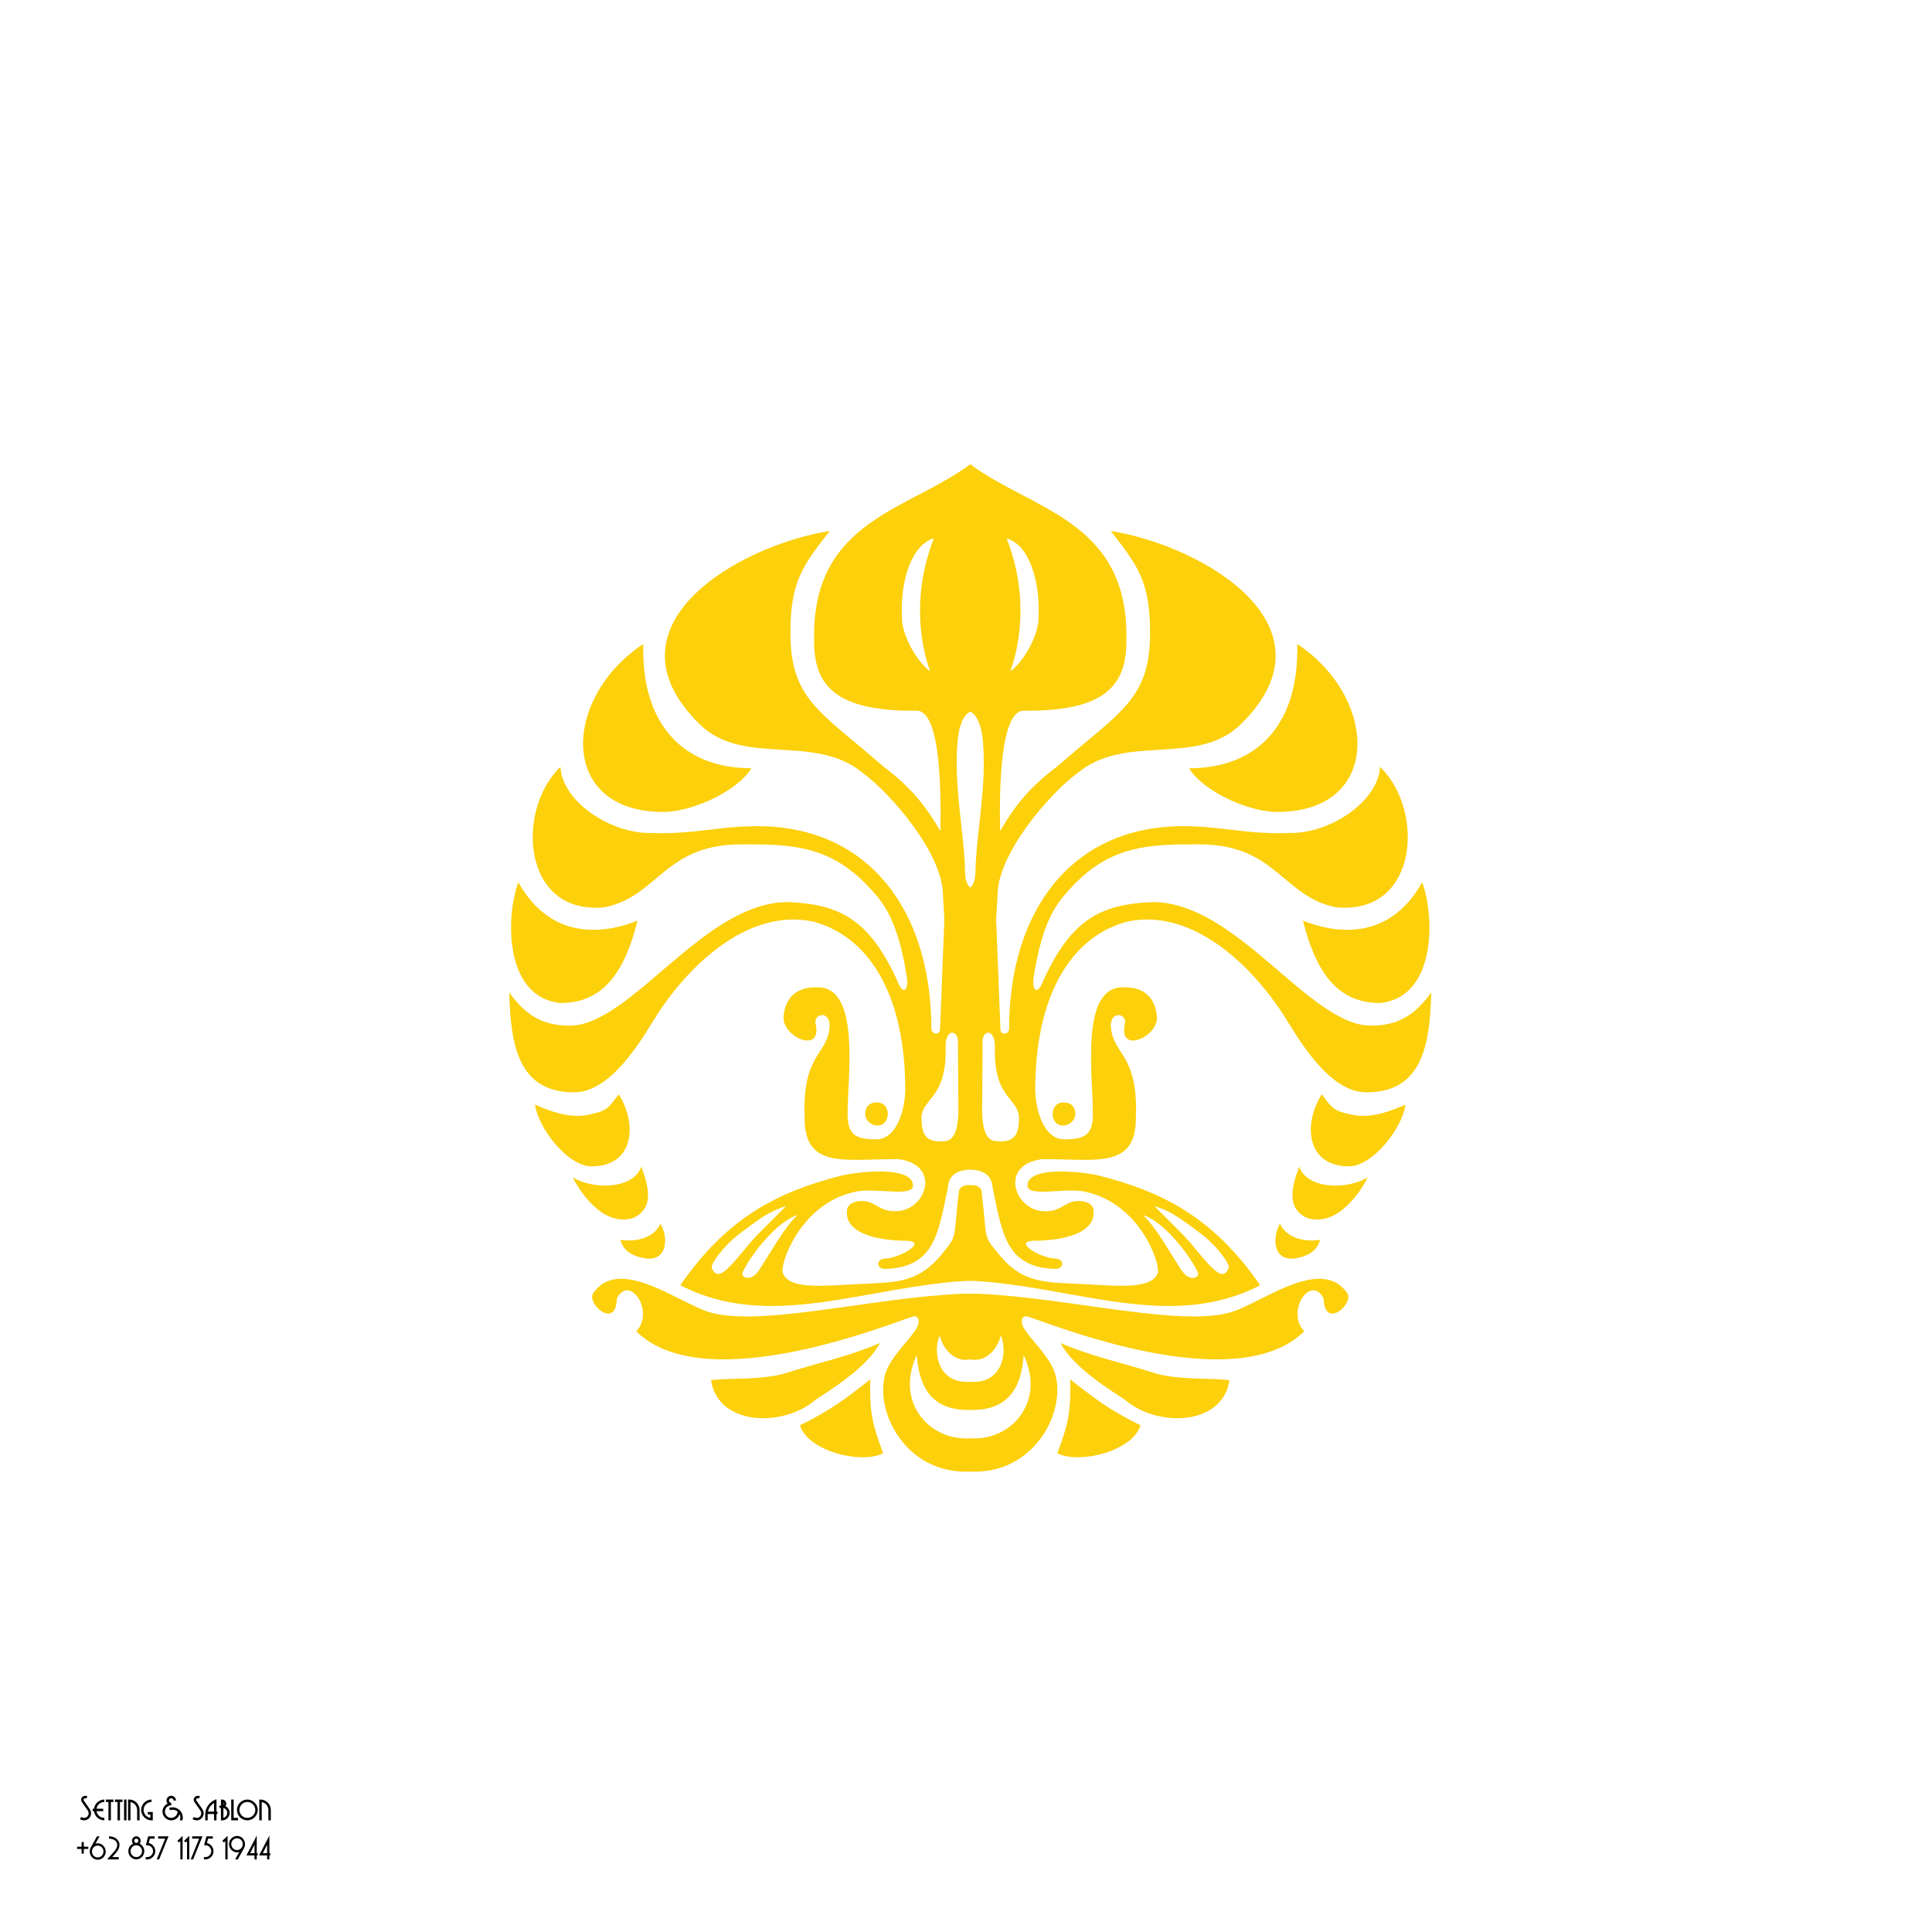 <?xml version="1.0" encoding="UTF-8"?>
<svg xmlns="http://www.w3.org/2000/svg" xmlns:xlink="http://www.w3.org/1999/xlink" width="1200pt" height="1200pt" viewBox="0 0 1200 1200" version="1.1">
<g id="surface1">
<rect x="0" y="0" width="1200" height="1200" style="fill:rgb(100%,100%,100%);fill-opacity:1;stroke:none;"/>
<path style=" stroke:none;fill-rule:nonzero;fill:rgb(0.8%,0.8%,0.8%);fill-opacity:1;" d="M 55.188 1122.852 C 55.336 1123.07 55.492 1123.301 55.664 1123.551 C 55.832 1123.801 55.984 1124.059 56.117 1124.352 C 56.25 1124.629 56.363 1124.93 56.449 1125.25 C 56.539 1125.559 56.582 1125.898 56.582 1126.27 C 56.582 1126.82 56.477 1127.352 56.27 1127.871 C 56.059 1128.391 55.766 1128.859 55.391 1129.27 C 55.016 1129.691 54.559 1130.02 54.027 1130.27 C 53.496 1130.52 52.906 1130.648 52.262 1130.648 C 51.805 1130.648 51.352 1130.582 50.91 1130.441 C 50.465 1130.309 50.039 1130.121 49.637 1129.879 L 50.426 1128.57 C 51.016 1128.941 51.641 1129.129 52.301 1129.129 C 52.73 1129.129 53.121 1129.039 53.461 1128.871 C 53.805 1128.691 54.094 1128.469 54.332 1128.18 C 54.566 1127.898 54.746 1127.59 54.875 1127.238 C 55.004 1126.898 55.066 1126.559 55.066 1126.219 C 55.066 1125.621 54.887 1125.051 54.523 1124.531 L 50.891 1119.359 C 50.539 1118.859 50.363 1118.352 50.363 1117.809 C 50.363 1117.512 50.43 1117.219 50.566 1116.93 C 50.699 1116.641 50.887 1116.379 51.121 1116.148 C 51.355 1115.918 51.625 1115.738 51.93 1115.609 C 52.23 1115.469 52.543 1115.398 52.867 1115.398 C 53.406 1115.398 53.898 1115.539 54.34 1115.809 L 53.555 1117.102 C 53.461 1117.031 53.355 1116.988 53.238 1116.961 C 53.125 1116.93 53.016 1116.918 52.906 1116.918 C 52.68 1116.918 52.453 1117.012 52.23 1117.199 C 52.008 1117.391 51.898 1117.621 51.898 1117.891 C 51.898 1117.98 51.918 1118.082 51.961 1118.18 C 52 1118.281 52.055 1118.379 52.121 1118.469 L 55.188 1122.852 "/>
<path style=" stroke:none;fill-rule:nonzero;fill:rgb(0.8%,0.8%,0.8%);fill-opacity:1;" d="M 62.484 1130.211 C 61.754 1129.918 61.102 1129.52 60.527 1129.012 C 59.957 1128.5 59.48 1127.898 59.105 1127.199 C 58.727 1126.512 58.492 1125.762 58.398 1124.949 L 57.551 1124.949 L 57.551 1123.418 L 58.398 1123.418 C 58.492 1122.621 58.727 1121.879 59.105 1121.191 C 59.48 1120.5 59.961 1119.891 60.539 1119.379 C 61.117 1118.871 61.773 1118.469 62.508 1118.168 C 63.238 1117.871 64.012 1117.73 64.82 1117.73 L 64.82 1119.238 C 64.215 1119.238 63.633 1119.352 63.082 1119.559 C 62.531 1119.781 62.039 1120.07 61.609 1120.441 C 61.176 1120.809 60.816 1121.25 60.527 1121.762 C 60.238 1122.27 60.047 1122.832 59.953 1123.418 L 64.113 1123.418 L 64.113 1124.949 L 59.953 1124.949 C 60.047 1125.551 60.234 1126.09 60.52 1126.602 C 60.801 1127.102 61.16 1127.539 61.598 1127.91 C 62.035 1128.281 62.527 1128.57 63.074 1128.789 C 63.617 1129 64.199 1129.109 64.82 1129.109 L 64.82 1130.648 C 63.996 1130.648 63.219 1130.5 62.484 1130.211 "/>
<path style=" stroke:none;fill-rule:nonzero;fill:rgb(0.8%,0.8%,0.8%);fill-opacity:1;" d="M 68.875 1119.262 L 68.875 1130.648 L 67.363 1130.648 L 67.363 1119.262 L 65.789 1119.262 L 65.789 1117.73 L 70.449 1117.73 L 70.449 1119.262 L 68.875 1119.262 "/>
<path style=" stroke:none;fill-rule:nonzero;fill:rgb(0.8%,0.8%,0.8%);fill-opacity:1;" d="M 74.508 1119.262 L 74.508 1130.648 L 72.996 1130.648 L 72.996 1119.262 L 71.418 1119.262 L 71.418 1117.73 L 76.082 1117.73 L 76.082 1119.262 L 74.508 1119.262 "/>
<path style=" stroke:none;fill-rule:nonzero;fill:rgb(0.8%,0.8%,0.8%);fill-opacity:1;" d="M 77.051 1130.648 L 77.051 1117.73 L 78.566 1117.73 L 78.566 1130.648 L 77.051 1130.648 "/>
<path style=" stroke:none;fill-rule:nonzero;fill:rgb(0.8%,0.8%,0.8%);fill-opacity:1;" d="M 85.168 1130.648 L 85.168 1124.191 C 85.168 1123.59 85.062 1123.031 84.855 1122.48 C 84.645 1121.93 84.359 1121.441 83.996 1121.012 C 83.633 1120.57 83.199 1120.199 82.695 1119.91 C 82.191 1119.609 81.641 1119.418 81.051 1119.32 L 81.051 1130.648 L 79.535 1130.648 L 79.535 1117.73 L 80.301 1117.73 C 81.176 1117.73 82 1117.898 82.773 1118.238 C 83.547 1118.582 84.23 1119.051 84.812 1119.629 C 85.398 1120.219 85.859 1120.898 86.195 1121.691 C 86.531 1122.48 86.699 1123.309 86.699 1124.191 L 86.699 1130.648 L 85.168 1130.648 "/>
<path style=" stroke:none;fill-rule:nonzero;fill:rgb(0.8%,0.8%,0.8%);fill-opacity:1;" d="M 94.129 1130.648 C 93.242 1130.648 92.406 1130.469 91.629 1130.129 C 90.848 1129.789 90.164 1129.32 89.578 1128.738 C 88.992 1128.148 88.527 1127.469 88.184 1126.691 C 87.844 1125.91 87.668 1125.07 87.668 1124.191 C 87.668 1123.309 87.844 1122.48 88.184 1121.691 C 88.527 1120.898 88.992 1120.219 89.578 1119.629 C 90.164 1119.051 90.848 1118.582 91.629 1118.238 C 92.406 1117.898 93.242 1117.73 94.129 1117.73 L 94.129 1119.238 C 93.457 1119.238 92.82 1119.371 92.223 1119.629 C 91.625 1119.898 91.098 1120.25 90.648 1120.699 C 90.195 1121.148 89.84 1121.68 89.578 1122.281 C 89.316 1122.879 89.184 1123.512 89.184 1124.191 C 89.184 1124.801 89.289 1125.391 89.496 1125.93 C 89.707 1126.48 90 1126.961 90.375 1127.398 C 90.754 1127.832 91.195 1128.191 91.707 1128.488 C 92.219 1128.781 92.77 1128.98 93.363 1129.07 L 93.363 1127.012 L 91.789 1127.012 L 91.789 1125.48 L 94.898 1125.48 L 94.898 1130.648 L 94.129 1130.648 "/>
<path style=" stroke:none;fill-rule:nonzero;fill:rgb(0.8%,0.8%,0.8%);fill-opacity:1;" d="M 110.281 1125.18 C 109.836 1124.801 109.359 1124.52 108.848 1124.352 C 108.336 1124.168 107.797 1124.082 107.234 1124.082 C 106.949 1124.082 106.672 1124.109 106.395 1124.16 C 106.117 1124.199 105.848 1124.281 105.578 1124.391 L 105.031 1122.969 C 105.395 1122.84 105.762 1122.738 106.133 1122.66 C 106.504 1122.59 106.883 1122.551 107.273 1122.551 C 108.121 1122.551 108.926 1122.719 109.684 1123.051 C 110.445 1123.391 111.113 1123.852 111.684 1124.43 C 112.258 1125.012 112.711 1125.68 113.047 1126.441 C 113.383 1127.199 113.551 1128 113.551 1128.852 C 113.551 1129.148 113.531 1129.441 113.492 1129.75 C 113.449 1130.051 113.383 1130.352 113.289 1130.648 L 111.676 1130.648 C 111.797 1130.34 111.883 1130.039 111.938 1129.75 C 111.988 1129.461 112.016 1129.148 112.016 1128.832 C 112.016 1128.102 111.867 1127.418 111.574 1126.789 C 111.398 1127.34 111.145 1127.852 110.816 1128.309 C 110.484 1128.781 110.094 1129.191 109.637 1129.539 C 109.176 1129.891 108.672 1130.16 108.121 1130.352 C 107.57 1130.551 106.984 1130.648 106.363 1130.648 C 105.609 1130.648 104.902 1130.5 104.246 1130.211 C 103.586 1129.918 103.008 1129.531 102.52 1129.039 C 102.027 1128.551 101.637 1127.969 101.348 1127.309 C 101.059 1126.66 100.914 1125.949 100.914 1125.219 C 100.914 1124.66 100.992 1124.129 101.156 1123.629 C 101.316 1123.129 101.539 1122.66 101.82 1122.23 C 102.105 1121.801 102.441 1121.41 102.832 1121.082 C 103.223 1120.738 103.652 1120.461 104.121 1120.25 C 103.91 1119.988 103.738 1119.699 103.609 1119.379 C 103.48 1119.059 103.418 1118.711 103.418 1118.332 C 103.418 1117.93 103.496 1117.551 103.648 1117.191 C 103.805 1116.832 104.012 1116.52 104.273 1116.25 C 104.535 1115.98 104.852 1115.77 105.215 1115.621 C 105.578 1115.461 105.961 1115.379 106.363 1115.379 C 106.77 1115.379 107.148 1115.461 107.504 1115.621 C 107.859 1115.77 108.176 1115.98 108.445 1116.25 C 108.711 1116.52 108.926 1116.832 109.078 1117.191 C 109.234 1117.551 109.312 1117.93 109.312 1118.332 L 107.777 1118.332 C 107.777 1117.941 107.641 1117.609 107.363 1117.332 C 107.09 1117.059 106.754 1116.918 106.363 1116.918 C 105.973 1116.918 105.637 1117.059 105.355 1117.332 C 105.074 1117.609 104.934 1117.941 104.934 1118.332 C 104.934 1118.719 105.074 1119.059 105.355 1119.34 C 105.637 1119.621 105.973 1119.762 106.363 1119.762 L 106.363 1121.301 C 105.824 1121.301 105.32 1121.398 104.852 1121.609 C 104.379 1121.82 103.965 1122.102 103.609 1122.461 C 103.254 1122.82 102.969 1123.23 102.762 1123.699 C 102.551 1124.168 102.445 1124.68 102.445 1125.219 C 102.445 1125.738 102.551 1126.238 102.762 1126.711 C 102.969 1127.18 103.246 1127.602 103.598 1127.961 C 103.949 1128.32 104.363 1128.609 104.84 1128.82 C 105.316 1129.031 105.824 1129.129 106.363 1129.129 C 106.902 1129.129 107.41 1129.031 107.891 1128.82 C 108.367 1128.609 108.781 1128.32 109.129 1127.961 C 109.48 1127.602 109.762 1127.18 109.969 1126.699 C 110.176 1126.219 110.281 1125.711 110.281 1125.18 "/>
<path style=" stroke:none;fill-rule:nonzero;fill:rgb(0.8%,0.8%,0.8%);fill-opacity:1;" d="M 125.117 1122.852 C 125.266 1123.07 125.426 1123.301 125.594 1123.551 C 125.762 1123.801 125.914 1124.059 126.047 1124.352 C 126.184 1124.629 126.293 1124.93 126.379 1125.25 C 126.469 1125.559 126.512 1125.898 126.512 1126.27 C 126.512 1126.82 126.406 1127.352 126.199 1127.871 C 125.988 1128.391 125.699 1128.859 125.32 1129.27 C 124.945 1129.691 124.488 1130.02 123.961 1130.27 C 123.426 1130.52 122.84 1130.648 122.191 1130.648 C 121.734 1130.648 121.281 1130.582 120.84 1130.441 C 120.395 1130.309 119.973 1130.121 119.566 1129.879 L 120.355 1128.57 C 120.945 1128.941 121.57 1129.129 122.23 1129.129 C 122.664 1129.129 123.051 1129.039 123.391 1128.871 C 123.734 1128.691 124.023 1128.469 124.262 1128.18 C 124.496 1127.898 124.68 1127.59 124.805 1127.238 C 124.934 1126.898 124.996 1126.559 124.996 1126.219 C 124.996 1125.621 124.816 1125.051 124.453 1124.531 L 120.816 1119.359 C 120.469 1118.859 120.293 1118.352 120.293 1117.809 C 120.293 1117.512 120.363 1117.219 120.496 1116.93 C 120.629 1116.641 120.816 1116.379 121.051 1116.148 C 121.285 1115.918 121.555 1115.738 121.859 1115.609 C 122.16 1115.469 122.477 1115.398 122.797 1115.398 C 123.336 1115.398 123.828 1115.539 124.27 1115.809 L 123.484 1117.102 C 123.391 1117.031 123.285 1116.988 123.172 1116.961 C 123.055 1116.93 122.945 1116.918 122.84 1116.918 C 122.609 1116.918 122.383 1117.012 122.16 1117.199 C 121.938 1117.391 121.828 1117.621 121.828 1117.891 C 121.828 1117.98 121.848 1118.082 121.891 1118.18 C 121.93 1118.281 121.984 1118.379 122.051 1118.469 L 125.117 1122.852 "/>
<path style=" stroke:none;fill-rule:nonzero;fill:rgb(0.8%,0.8%,0.8%);fill-opacity:1;" d="M 132.953 1119.891 C 131.969 1120.461 131.152 1121.219 130.496 1122.16 C 129.848 1123.09 129.406 1124.109 129.176 1125.219 L 132.953 1125.219 Z M 134.465 1126.73 L 134.465 1130.648 L 132.953 1130.648 L 132.953 1126.73 L 128.996 1126.73 L 128.996 1130.648 L 127.48 1130.648 L 127.48 1126.832 C 127.48 1125.859 127.629 1124.91 127.926 1123.969 C 128.219 1123.039 128.66 1122.16 129.246 1121.352 C 129.832 1120.531 130.559 1119.801 131.426 1119.141 C 132.297 1118.48 133.309 1117.93 134.465 1117.5 L 134.465 1125.219 L 135.07 1125.219 L 135.07 1126.73 L 134.465 1126.73 "/>
<path style=" stroke:none;fill-rule:nonzero;fill:rgb(0.8%,0.8%,0.8%);fill-opacity:1;" d="M 141.129 1126 C 141.129 1125.641 141.07 1125.301 140.957 1124.969 C 140.844 1124.648 140.676 1124.352 140.461 1124.082 C 140.246 1123.82 139.992 1123.582 139.703 1123.391 C 139.414 1123.191 139.102 1123.051 138.766 1122.969 L 138.766 1129.07 C 139.102 1128.98 139.414 1128.832 139.703 1128.641 C 139.992 1128.441 140.246 1128.211 140.461 1127.93 C 140.676 1127.648 140.844 1127.352 140.957 1127.031 C 141.07 1126.711 141.129 1126.371 141.129 1126 Z M 138.766 1120.891 C 138.93 1120.719 139.008 1120.5 139.008 1120.23 C 139.008 1120 138.93 1119.789 138.766 1119.602 Z M 142.641 1126 C 142.641 1126.641 142.52 1127.23 142.277 1127.801 C 142.035 1128.359 141.707 1128.859 141.289 1129.281 C 140.871 1129.711 140.383 1130.051 139.816 1130.301 C 139.25 1130.559 138.652 1130.691 138.02 1130.691 L 137.23 1130.691 L 137.23 1122.969 C 137.137 1123 137.047 1123.031 136.961 1123.07 C 136.871 1123.102 136.781 1123.141 136.688 1123.18 L 136.039 1121.801 C 136.23 1121.711 136.426 1121.629 136.629 1121.57 C 136.828 1121.512 137.031 1121.461 137.23 1121.418 L 137.23 1117.73 L 138 1117.73 C 138.336 1117.73 138.656 1117.789 138.969 1117.93 C 139.277 1118.059 139.547 1118.238 139.773 1118.469 C 140.004 1118.699 140.188 1118.969 140.32 1119.281 C 140.453 1119.59 140.523 1119.91 140.523 1120.25 C 140.523 1120.551 140.477 1120.82 140.383 1121.09 C 140.285 1121.352 140.16 1121.59 139.996 1121.801 C 140.402 1121.988 140.766 1122.23 141.09 1122.52 C 141.41 1122.809 141.688 1123.141 141.914 1123.512 C 142.145 1123.879 142.32 1124.281 142.449 1124.699 C 142.578 1125.121 142.641 1125.559 142.641 1126 "/>
<path style=" stroke:none;fill-rule:nonzero;fill:rgb(0.8%,0.8%,0.8%);fill-opacity:1;" d="M 143.609 1130.648 L 143.609 1117.73 L 145.125 1117.73 L 145.125 1129.109 L 147.852 1129.109 L 147.852 1130.648 L 143.609 1130.648 "/>
<path style=" stroke:none;fill-rule:nonzero;fill:rgb(0.8%,0.8%,0.8%);fill-opacity:1;" d="M 158.57 1124.191 C 158.57 1123.512 158.438 1122.879 158.176 1122.281 C 157.914 1121.68 157.559 1121.148 157.105 1120.699 C 156.656 1120.25 156.133 1119.898 155.531 1119.629 C 154.934 1119.371 154.297 1119.238 153.625 1119.238 C 152.953 1119.238 152.316 1119.371 151.719 1119.629 C 151.117 1119.898 150.598 1120.25 150.152 1120.699 C 149.707 1121.148 149.355 1121.68 149.094 1122.281 C 148.828 1122.879 148.699 1123.512 148.699 1124.191 C 148.699 1124.859 148.828 1125.488 149.094 1126.09 C 149.355 1126.691 149.707 1127.211 150.152 1127.66 C 150.598 1128.102 151.117 1128.461 151.719 1128.719 C 152.316 1128.98 152.953 1129.109 153.625 1129.109 C 154.297 1129.109 154.934 1128.98 155.531 1128.719 C 156.133 1128.461 156.656 1128.102 157.105 1127.66 C 157.559 1127.211 157.914 1126.691 158.176 1126.09 C 158.438 1125.488 158.57 1124.859 158.57 1124.191 Z M 160.086 1124.191 C 160.086 1125.07 159.914 1125.91 159.57 1126.691 C 159.227 1127.469 158.762 1128.148 158.176 1128.738 C 157.59 1129.32 156.906 1129.789 156.117 1130.129 C 155.328 1130.469 154.5 1130.648 153.625 1130.648 C 152.734 1130.648 151.902 1130.48 151.121 1130.141 C 150.34 1129.801 149.656 1129.34 149.07 1128.762 C 148.484 1128.168 148.023 1127.488 147.68 1126.699 C 147.336 1125.91 147.164 1125.07 147.164 1124.191 C 147.164 1123.309 147.336 1122.48 147.68 1121.691 C 148.023 1120.898 148.484 1120.219 149.07 1119.629 C 149.656 1119.051 150.34 1118.582 151.121 1118.238 C 151.902 1117.898 152.734 1117.73 153.625 1117.73 C 154.484 1117.73 155.305 1117.898 156.086 1118.238 C 156.867 1118.582 157.555 1119.051 158.145 1119.629 C 158.738 1120.219 159.211 1120.898 159.559 1121.68 C 159.91 1122.461 160.086 1123.301 160.086 1124.191 "/>
<path style=" stroke:none;fill-rule:nonzero;fill:rgb(0.8%,0.8%,0.8%);fill-opacity:1;" d="M 166.688 1130.648 L 166.688 1124.191 C 166.688 1123.59 166.582 1123.031 166.371 1122.48 C 166.164 1121.93 165.879 1121.441 165.516 1121.012 C 165.152 1120.57 164.719 1120.199 164.215 1119.91 C 163.707 1119.609 163.16 1119.418 162.566 1119.32 L 162.566 1130.648 L 161.055 1130.648 L 161.055 1117.73 L 161.82 1117.73 C 162.695 1117.73 163.52 1117.898 164.293 1118.238 C 165.066 1118.582 165.746 1119.051 166.332 1119.629 C 166.918 1120.219 167.379 1120.898 167.715 1121.691 C 168.051 1122.48 168.219 1123.309 168.219 1124.191 L 168.219 1130.648 L 166.688 1130.648 "/>
<path style=" stroke:none;fill-rule:nonzero;fill:rgb(0.8%,0.8%,0.8%);fill-opacity:1;" d="M 52.055 1148.43 L 52.055 1151.309 L 50.672 1151.309 L 50.672 1148.43 L 47.891 1148.43 L 47.891 1147.012 L 50.672 1147.012 L 50.672 1144.148 L 52.055 1144.148 L 52.055 1147.012 L 54.852 1147.012 L 54.852 1148.43 L 52.055 1148.43 "/>
<path style=" stroke:none;fill-rule:nonzero;fill:rgb(0.8%,0.8%,0.8%);fill-opacity:1;" d="M 63.805 1151.84 C 64.109 1151.262 64.266 1150.66 64.266 1150.02 C 64.266 1149.57 64.184 1149.121 64.016 1148.68 C 63.852 1148.238 63.609 1147.84 63.297 1147.5 C 62.984 1147.16 62.605 1146.879 62.164 1146.668 C 61.723 1146.449 61.23 1146.352 60.691 1146.352 C 60.25 1146.352 59.812 1146.43 59.383 1146.602 C 58.953 1146.77 58.574 1147.02 58.242 1147.332 C 57.91 1147.648 57.641 1148.031 57.43 1148.488 C 57.223 1148.941 57.117 1149.461 57.117 1150.039 C 57.117 1150.609 57.223 1151.121 57.43 1151.582 C 57.641 1152.031 57.914 1152.418 58.25 1152.73 C 58.59 1153.039 58.969 1153.27 59.395 1153.441 C 59.816 1153.602 60.238 1153.68 60.656 1153.68 C 61.293 1153.68 61.891 1153.531 62.449 1153.23 C 63.008 1152.918 63.461 1152.461 63.805 1151.84 Z M 65 1152.539 C 64.547 1153.379 63.93 1154.012 63.152 1154.449 C 62.371 1154.891 61.551 1155.102 60.691 1155.102 C 59.969 1155.102 59.301 1154.961 58.695 1154.668 C 58.086 1154.379 57.562 1154 57.129 1153.52 C 56.691 1153.051 56.352 1152.5 56.105 1151.891 C 55.859 1151.281 55.738 1150.641 55.738 1149.988 C 55.738 1149.559 55.789 1149.129 55.895 1148.719 C 55.996 1148.301 56.16 1147.891 56.383 1147.48 L 60.23 1140.57 L 61.832 1140.57 L 59.309 1145.121 C 59.555 1145.039 59.793 1144.988 60.027 1144.949 C 60.262 1144.918 60.496 1144.91 60.727 1144.91 C 61.414 1144.91 62.059 1145.051 62.664 1145.332 C 63.266 1145.621 63.785 1146 64.227 1146.48 C 64.668 1146.961 65.02 1147.512 65.277 1148.129 C 65.535 1148.75 65.664 1149.391 65.664 1150.039 C 65.664 1150.449 65.613 1150.859 65.516 1151.281 C 65.418 1151.711 65.246 1152.129 65 1152.539 "/>
<path style=" stroke:none;fill-rule:nonzero;fill:rgb(0.8%,0.8%,0.8%);fill-opacity:1;" d="M 66.547 1154.898 L 71.008 1149.871 C 71.238 1149.609 71.465 1149.32 71.688 1149.012 C 71.906 1148.699 72.102 1148.379 72.27 1148.039 C 72.434 1147.711 72.566 1147.359 72.664 1147.012 C 72.762 1146.66 72.812 1146.301 72.812 1145.93 C 72.812 1145.219 72.648 1144.621 72.324 1144.121 C 71.996 1143.621 71.586 1143.219 71.09 1142.91 C 70.59 1142.602 70.043 1142.371 69.441 1142.219 C 68.84 1142.082 68.262 1142.012 67.711 1142.012 L 67.711 1140.57 C 68.496 1140.57 69.277 1140.68 70.059 1140.918 C 70.836 1141.148 71.535 1141.488 72.148 1141.941 C 72.762 1142.391 73.258 1142.941 73.641 1143.609 C 74.02 1144.27 74.211 1145.039 74.211 1145.91 C 74.211 1146.82 74 1147.699 73.574 1148.551 C 73.152 1149.391 72.641 1150.16 72.035 1150.84 L 69.699 1153.469 L 73.785 1153.469 L 73.785 1154.898 L 66.547 1154.898 "/>
<path style=" stroke:none;fill-rule:nonzero;fill:rgb(0.8%,0.8%,0.8%);fill-opacity:1;" d="M 85.961 1143.332 C 85.961 1142.969 85.832 1142.648 85.574 1142.391 C 85.316 1142.141 85.012 1142.012 84.652 1142.012 C 84.309 1142.012 84.008 1142.141 83.75 1142.391 C 83.492 1142.648 83.363 1142.969 83.363 1143.332 C 83.363 1143.699 83.492 1144.02 83.75 1144.281 C 84.008 1144.551 84.309 1144.68 84.652 1144.68 C 85.012 1144.68 85.316 1144.551 85.574 1144.281 C 85.832 1144.02 85.961 1143.699 85.961 1143.332 Z M 88.227 1149.801 C 88.227 1149.289 88.133 1148.82 87.941 1148.379 C 87.75 1147.93 87.492 1147.539 87.168 1147.211 C 86.844 1146.879 86.465 1146.609 86.035 1146.41 C 85.605 1146.219 85.145 1146.121 84.652 1146.121 C 84.176 1146.121 83.719 1146.219 83.281 1146.41 C 82.844 1146.609 82.469 1146.879 82.148 1147.211 C 81.828 1147.539 81.574 1147.941 81.387 1148.379 C 81.195 1148.832 81.098 1149.301 81.098 1149.801 C 81.098 1150.289 81.191 1150.762 81.375 1151.199 C 81.559 1151.641 81.816 1152.031 82.141 1152.379 C 82.465 1152.719 82.844 1152.98 83.273 1153.18 C 83.703 1153.379 84.164 1153.469 84.652 1153.469 C 85.145 1153.469 85.605 1153.379 86.035 1153.18 C 86.465 1152.98 86.844 1152.719 87.168 1152.379 C 87.492 1152.031 87.75 1151.641 87.941 1151.199 C 88.133 1150.762 88.227 1150.289 88.227 1149.801 Z M 89.629 1149.801 C 89.629 1150.488 89.496 1151.148 89.23 1151.77 C 88.969 1152.391 88.609 1152.93 88.164 1153.391 C 87.715 1153.852 87.188 1154.219 86.578 1154.488 C 85.969 1154.762 85.328 1154.898 84.652 1154.898 C 83.977 1154.898 83.34 1154.762 82.738 1154.488 C 82.137 1154.219 81.613 1153.852 81.164 1153.391 C 80.715 1152.93 80.359 1152.391 80.094 1151.77 C 79.832 1151.148 79.699 1150.488 79.699 1149.801 C 79.699 1149.281 79.77 1148.781 79.91 1148.309 C 80.051 1147.832 80.254 1147.398 80.512 1146.988 C 80.77 1146.59 81.074 1146.23 81.43 1145.91 C 81.785 1145.602 82.18 1145.34 82.609 1145.129 C 82.414 1144.891 82.258 1144.621 82.141 1144.32 C 82.023 1144.02 81.965 1143.691 81.965 1143.332 C 81.965 1142.949 82.035 1142.602 82.176 1142.262 C 82.316 1141.93 82.512 1141.629 82.758 1141.379 C 83.004 1141.129 83.289 1140.93 83.613 1140.781 C 83.938 1140.641 84.285 1140.57 84.652 1140.57 C 85.023 1140.57 85.371 1140.641 85.703 1140.781 C 86.035 1140.93 86.324 1141.129 86.57 1141.379 C 86.816 1141.629 87.008 1141.93 87.148 1142.262 C 87.289 1142.602 87.359 1142.949 87.359 1143.332 C 87.359 1143.691 87.305 1144.02 87.188 1144.32 C 87.07 1144.621 86.914 1144.891 86.719 1145.129 C 87.148 1145.34 87.539 1145.602 87.895 1145.91 C 88.25 1146.23 88.559 1146.59 88.816 1146.988 C 89.074 1147.398 89.273 1147.832 89.414 1148.309 C 89.555 1148.781 89.629 1149.281 89.629 1149.801 "/>
<path style=" stroke:none;fill-rule:nonzero;fill:rgb(0.8%,0.8%,0.8%);fill-opacity:1;" d="M 96.461 1149.801 C 96.461 1150.48 96.328 1151.129 96.062 1151.75 C 95.801 1152.371 95.441 1152.91 94.988 1153.379 C 94.531 1153.852 94 1154.219 93.395 1154.488 C 92.785 1154.762 92.145 1154.898 91.469 1154.898 L 90.512 1154.898 L 90.512 1153.469 L 91.449 1153.469 C 91.941 1153.469 92.406 1153.379 92.84 1153.18 C 93.277 1152.98 93.66 1152.719 93.992 1152.379 C 94.324 1152.051 94.586 1151.66 94.773 1151.211 C 94.965 1150.762 95.059 1150.289 95.059 1149.801 C 95.059 1149.289 94.965 1148.82 94.773 1148.379 C 94.586 1147.93 94.328 1147.539 94 1147.211 C 93.676 1146.879 93.297 1146.609 92.867 1146.41 C 92.438 1146.219 91.977 1146.121 91.488 1146.121 L 90.586 1146.121 L 92.059 1140.57 L 96.055 1140.57 L 96.055 1142.012 L 93.109 1142.012 L 92.371 1144.75 C 92.949 1144.871 93.484 1145.082 93.984 1145.391 C 94.48 1145.699 94.914 1146.082 95.281 1146.539 C 95.648 1146.988 95.938 1147.5 96.148 1148.051 C 96.355 1148.609 96.461 1149.191 96.461 1149.801 "/>
<path style=" stroke:none;fill-rule:nonzero;fill:rgb(0.8%,0.8%,0.8%);fill-opacity:1;" d="M 98.855 1154.898 L 97.344 1154.898 L 102.574 1142.012 L 98.227 1142.012 L 98.227 1140.57 L 104.676 1140.57 L 98.855 1154.898 "/>
<path style=" stroke:none;fill-rule:nonzero;fill:rgb(0.8%,0.8%,0.8%);fill-opacity:1;" d="M 112.023 1154.898 L 112.023 1143.539 L 111.102 1144.43 L 110.164 1143.371 L 113.422 1140.281 L 113.422 1154.898 L 112.023 1154.898 "/>
<path style=" stroke:none;fill-rule:nonzero;fill:rgb(0.8%,0.8%,0.8%);fill-opacity:1;" d="M 116.168 1154.898 L 116.168 1143.539 L 115.246 1144.43 L 114.309 1143.371 L 117.566 1140.281 L 117.566 1154.898 L 116.168 1154.898 "/>
<path style=" stroke:none;fill-rule:nonzero;fill:rgb(0.8%,0.8%,0.8%);fill-opacity:1;" d="M 119.961 1154.898 L 118.449 1154.898 L 123.684 1142.012 L 119.336 1142.012 L 119.336 1140.57 L 125.781 1140.57 L 119.961 1154.898 "/>
<path style=" stroke:none;fill-rule:nonzero;fill:rgb(0.8%,0.8%,0.8%);fill-opacity:1;" d="M 132.613 1149.801 C 132.613 1150.48 132.484 1151.129 132.219 1151.75 C 131.953 1152.371 131.598 1152.91 131.141 1153.379 C 130.688 1153.852 130.156 1154.219 129.551 1154.488 C 128.941 1154.762 128.301 1154.898 127.625 1154.898 L 126.664 1154.898 L 126.664 1153.469 L 127.605 1153.469 C 128.098 1153.469 128.559 1153.379 128.996 1153.18 C 129.434 1152.98 129.816 1152.719 130.148 1152.379 C 130.48 1152.051 130.738 1151.66 130.93 1151.211 C 131.121 1150.762 131.215 1150.289 131.215 1149.801 C 131.215 1149.289 131.121 1148.82 130.93 1148.379 C 130.738 1147.93 130.48 1147.539 130.156 1147.211 C 129.832 1146.879 129.453 1146.609 129.023 1146.41 C 128.594 1146.219 128.133 1146.121 127.645 1146.121 L 126.738 1146.121 L 128.215 1140.57 L 132.211 1140.57 L 132.211 1142.012 L 129.262 1142.012 L 128.527 1144.75 C 129.105 1144.871 129.641 1145.082 130.137 1145.391 C 130.637 1145.699 131.066 1146.082 131.438 1146.539 C 131.805 1146.988 132.094 1147.5 132.301 1148.051 C 132.512 1148.609 132.613 1149.191 132.613 1149.801 "/>
<path style=" stroke:none;fill-rule:nonzero;fill:rgb(0.8%,0.8%,0.8%);fill-opacity:1;" d="M 139.965 1154.898 L 139.965 1143.539 L 139.043 1144.43 L 138.105 1143.371 L 141.363 1140.281 L 141.363 1154.898 L 139.965 1154.898 "/>
<path style=" stroke:none;fill-rule:nonzero;fill:rgb(0.8%,0.8%,0.8%);fill-opacity:1;" d="M 150.664 1144.469 C 150.418 1143.59 149.973 1142.918 149.32 1142.461 C 148.668 1142.012 147.965 1141.781 147.203 1141.781 C 146.809 1141.781 146.402 1141.859 145.977 1142.02 C 145.555 1142.168 145.172 1142.41 144.824 1142.719 C 144.48 1143.031 144.199 1143.41 143.98 1143.859 C 143.758 1144.32 143.648 1144.84 143.648 1145.441 C 143.648 1145.898 143.738 1146.359 143.926 1146.801 C 144.109 1147.238 144.359 1147.641 144.68 1147.98 C 144.996 1148.32 145.375 1148.59 145.812 1148.801 C 146.246 1149.012 146.719 1149.109 147.223 1149.109 C 147.664 1149.109 148.098 1149.031 148.52 1148.859 C 148.941 1148.691 149.324 1148.441 149.66 1148.121 C 150 1147.801 150.273 1147.41 150.48 1146.949 C 150.688 1146.5 150.793 1145.988 150.793 1145.418 C 150.793 1145.09 150.75 1144.77 150.664 1144.469 Z M 147.68 1154.898 L 146.078 1154.898 L 148.621 1150.332 C 148.375 1150.398 148.133 1150.461 147.895 1150.488 C 147.652 1150.52 147.418 1150.539 147.184 1150.539 C 146.496 1150.539 145.852 1150.391 145.25 1150.109 C 144.648 1149.832 144.125 1149.449 143.684 1148.969 C 143.242 1148.5 142.895 1147.949 142.633 1147.332 C 142.375 1146.711 142.246 1146.07 142.246 1145.398 C 142.246 1144.621 142.398 1143.91 142.699 1143.289 C 143 1142.66 143.391 1142.129 143.867 1141.691 C 144.348 1141.262 144.883 1140.918 145.48 1140.691 C 146.074 1140.461 146.668 1140.34 147.258 1140.34 C 147.992 1140.34 148.668 1140.48 149.273 1140.77 C 149.883 1141.07 150.402 1141.449 150.832 1141.941 C 151.262 1142.43 151.594 1142.98 151.824 1143.59 C 152.059 1144.199 152.176 1144.832 152.176 1145.469 C 152.176 1145.898 152.121 1146.332 152.02 1146.75 C 151.914 1147.16 151.754 1147.57 151.531 1147.98 L 147.68 1154.898 "/>
<path style=" stroke:none;fill-rule:nonzero;fill:rgb(0.8%,0.8%,0.8%);fill-opacity:1;" d="M 158.07 1145.82 L 155.379 1151.031 L 158.07 1151.031 Z M 159.469 1152.449 L 159.469 1154.898 L 158.07 1154.898 L 158.07 1152.449 L 153.059 1152.449 L 159.469 1140.109 L 159.469 1151.031 L 160.02 1151.031 L 160.02 1152.449 L 159.469 1152.449 "/>
<path style=" stroke:none;fill-rule:nonzero;fill:rgb(0.8%,0.8%,0.8%);fill-opacity:1;" d="M 165.914 1145.82 L 163.227 1151.031 L 165.914 1151.031 Z M 167.316 1152.449 L 167.316 1154.898 L 165.914 1154.898 L 165.914 1152.449 L 160.906 1152.449 L 167.316 1140.109 L 167.316 1151.031 L 167.867 1151.031 L 167.867 1152.449 L 167.316 1152.449 "/>
<path style=" stroke:none;fill-rule:evenodd;fill:rgb(98.799%,81.599%,4.3%);fill-opacity:1;" d="M 602.637 893.352 C 603.293 893.395 603.949 893.426 604.613 893.441 C 628.961 893.867 649.312 870.25 635.832 841.719 C 634.355 863.809 624.637 875.742 604.066 875.742 C 603.582 875.742 603.109 875.738 602.637 875.723 C 602.168 875.738 601.695 875.742 601.203 875.742 C 580.641 875.742 570.922 863.809 569.441 841.719 C 555.965 870.25 576.316 893.867 600.664 893.441 C 601.328 893.426 601.984 893.395 602.637 893.352 M 602.637 858.234 C 603.152 858.277 603.68 858.301 604.223 858.301 C 622.293 858.777 626.125 840.473 621.652 829.426 C 618.785 840.473 610.43 846.086 602.637 844.32 C 594.848 846.086 586.488 840.473 583.621 829.426 C 579.152 840.473 582.984 858.777 601.055 858.301 C 601.598 858.301 602.125 858.277 602.637 858.234 M 602.637 803.602 C 604.625 803.523 606.512 803.52 608.277 803.594 C 665.172 806.09 737.66 825.617 767.555 814.031 C 788.094 806.066 821.254 781.188 836.727 803.051 C 841.406 809.672 822.559 826.152 822.172 806.66 C 814.539 790.965 798.227 814.426 810.078 826.883 C 766.902 869.586 649.516 820.898 638.305 817.734 C 635.098 816.828 633.32 820.242 635.859 824.773 C 639.949 832.086 652.516 842.762 655.566 854.016 C 661.711 876.684 643.457 913.047 607.09 914.055 C 605.57 914.098 604.09 914.078 602.637 914.004 C 601.184 914.078 599.703 914.098 598.188 914.055 C 561.816 913.047 543.57 876.684 549.711 854.016 C 552.758 842.762 565.328 832.086 569.414 824.773 C 571.953 820.242 570.18 816.828 566.973 817.734 C 555.758 820.898 438.371 869.586 395.199 826.883 C 407.051 814.426 390.734 790.965 383.105 806.66 C 382.719 826.152 363.867 809.672 368.551 803.051 C 384.023 781.188 417.184 806.066 437.723 814.031 C 467.613 825.617 540.105 806.09 596.996 803.594 C 598.766 803.52 600.652 803.523 602.637 803.602 M 602.637 736.168 C 599.449 735.711 595.809 737.074 595.562 740.18 C 591.883 771.133 595.168 766.582 584.469 779.562 C 569.297 797.98 554.434 796.367 530.559 797.695 C 507.996 798.949 490.059 800.469 486.227 790.75 C 484.199 785.609 496.82 747.18 531.738 740.109 C 544.145 737.598 567.074 743.781 567.062 736.406 C 567.039 723.867 532.652 727.605 521.828 730.395 C 483.977 740.145 452.023 755.586 422.57 798.273 C 478.281 827.238 538.141 798.82 601.145 795.547 C 601.637 795.59 602.141 795.645 602.637 795.699 C 603.133 795.645 603.637 795.59 604.133 795.547 C 667.137 798.82 726.992 827.238 782.707 798.273 C 753.254 755.586 721.301 740.145 683.445 730.395 C 672.621 727.605 638.234 723.867 638.215 736.406 C 638.203 743.781 661.129 737.598 673.535 740.109 C 708.453 747.18 721.074 785.609 719.047 790.75 C 715.215 800.469 697.281 798.949 674.715 797.695 C 650.844 796.367 635.98 797.98 620.809 779.562 C 610.109 766.582 613.391 771.133 609.711 740.18 C 609.469 737.074 605.828 735.711 602.637 736.168 M 602.637 551.152 C 600.992 550.207 599.527 546.891 599.41 541.531 C 598.875 516.176 592.262 489.215 594.82 459.68 C 595.855 449.262 599.117 443.461 602.637 442.094 C 606.156 443.461 609.418 449.262 610.457 459.68 C 613.016 489.215 606.398 516.176 605.863 541.531 C 605.75 546.891 604.281 550.207 602.637 551.152 M 602.637 288.316 C 564.719 316.816 504.617 323.035 505.66 396.496 C 505.07 425.613 518.59 441.918 569.332 441.43 C 584.512 441.281 584.539 493.312 584.09 516.156 C 574.59 499.941 565.648 488.898 548.539 475.957 C 509.465 441.824 490.945 434.582 490.945 392.855 C 490.945 361.121 498.777 351.035 515.402 329.762 C 456.949 339.273 372.812 389.41 434.672 449.945 C 462.07 476.578 506.004 455.066 536.039 480.227 C 553.188 492.68 585.691 530.223 585.691 556.016 L 586.543 571.211 L 583.895 639.348 C 583.629 643.34 578.559 642.539 578.484 638.945 C 578.484 565.344 539.242 513.172 470.645 513.172 C 445.301 513.172 430.734 518.441 404.031 517.383 C 378.812 517.699 349.102 497.586 348.109 476.32 C 320.055 503.277 324.23 568.895 375.824 563.484 C 408.996 556.484 412.676 524.457 460.402 524.457 C 490.41 524.27 514.773 524.992 538.426 549.684 C 548.777 560.492 557.66 570.707 563.453 608.062 C 563.988 616.629 560.461 616.258 558.402 611.59 C 540.691 571.453 522.281 561.684 489.645 560.305 C 437.164 559.984 391.969 637.047 353.848 637.047 C 336.441 637.047 326.359 630.168 316.277 616.496 C 317.184 648.441 321.578 678.16 356.02 678.465 C 377.145 678.777 394.316 652.801 405.723 634.105 C 425.527 601.656 463.391 563.758 504.828 572.348 C 541.188 581.891 562.262 620.121 562.262 676.551 C 562.262 687.816 557.688 707.672 544.105 707.672 C 531.117 707.672 526.449 704.547 526.449 691.852 C 526.449 668.496 534.562 613.242 507.988 613.242 C 493.504 612.676 487.172 621.184 486.66 632.242 C 486.707 644.484 510.961 654.828 506.566 635.734 C 505.211 629.844 514.785 627.469 515.336 636.367 C 514.855 655.531 498.027 653.301 499.77 694.598 C 499.77 726.348 524.973 719.789 557.93 719.98 C 584.984 723.219 575.391 752.203 556.41 752.297 C 547.031 752.676 543.992 747.02 537.758 746.145 C 532.555 745.422 527.43 746.891 526.262 750.637 C 523.352 766.305 545.785 770.66 563.562 770.66 C 576.234 771.32 558.672 781.441 549.957 781.711 C 543.938 781.895 544.199 788.016 549.652 788.152 C 580.617 787.281 582.715 766.047 588.785 737.484 C 589.336 730.09 594.047 726.875 602.637 726.441 C 611.23 726.875 615.938 730.09 616.488 737.484 C 622.559 766.047 624.656 787.281 655.621 788.152 C 661.078 788.016 661.336 781.895 655.316 781.711 C 646.605 781.441 629.039 771.32 641.715 770.66 C 659.492 770.66 681.922 766.305 679.016 750.637 C 677.848 746.891 672.727 745.422 667.516 746.145 C 661.285 747.02 658.242 752.676 648.863 752.297 C 629.883 752.203 620.289 723.219 647.348 719.98 C 680.309 719.789 705.504 726.348 705.504 694.598 C 707.246 653.301 690.418 655.531 689.941 636.367 C 690.488 627.469 700.066 629.844 698.711 635.734 C 694.312 654.828 718.566 644.484 718.613 632.242 C 718.105 621.184 711.773 612.676 697.285 613.242 C 670.715 613.242 678.828 668.496 678.828 691.852 C 678.828 704.547 674.156 707.672 661.168 707.672 C 647.59 707.672 643.016 687.816 643.016 676.551 C 643.016 620.121 664.09 581.891 700.445 572.348 C 741.891 563.758 779.746 601.656 799.551 634.105 C 810.961 652.801 828.129 678.777 849.254 678.465 C 883.699 678.16 888.094 648.441 889 616.496 C 878.918 630.168 868.836 637.047 851.43 637.047 C 813.309 637.047 768.109 559.984 715.629 560.305 C 682.992 561.684 664.586 571.453 646.875 611.59 C 644.812 616.258 641.285 616.629 641.824 608.062 C 647.613 570.707 656.496 560.492 666.852 549.684 C 690.5 524.992 714.867 524.27 744.875 524.457 C 792.598 524.457 796.281 556.484 829.449 563.484 C 881.047 568.895 885.223 503.277 857.164 476.32 C 856.176 497.586 826.465 517.699 801.246 517.383 C 774.539 518.441 759.977 513.172 734.633 513.172 C 666.031 513.172 626.789 565.344 626.789 638.945 C 626.719 642.539 621.645 643.34 621.379 639.348 L 618.734 571.211 L 619.586 556.016 C 619.586 530.223 652.086 492.68 669.234 480.227 C 699.27 455.066 743.203 476.578 770.609 449.945 C 832.465 389.41 748.328 339.273 689.871 329.762 C 706.496 351.035 714.332 361.121 714.332 392.855 C 714.332 434.582 695.809 441.824 656.738 475.957 C 639.629 488.898 630.684 499.941 621.188 516.156 C 620.738 493.312 620.766 441.281 635.945 441.43 C 686.684 441.918 700.203 425.613 699.617 396.496 C 700.656 323.035 640.559 316.816 602.637 288.316 M 580.016 334.414 C 566.281 338.227 559.105 360.422 560.203 383.512 C 560.203 395.734 570.52 411.949 577.789 417.012 C 572.82 403.637 565.418 371.918 580.016 334.414 M 595.012 646.898 C 595.012 639.691 587.602 638.668 587.324 649.508 C 588.352 682.469 573.27 681.219 572.348 693.961 C 572.348 703.379 574.188 710.062 586.297 708.789 C 597.016 708.789 595.168 688.492 595.168 679.098 Z M 466.707 477.203 C 457.902 491.555 429.902 504.309 411.941 504.309 C 346.465 504.309 349.02 433.414 399.555 399.98 C 398.238 448.277 422.703 477.07 466.707 477.203 M 396.004 571.828 C 388.047 603.32 375.016 622.98 348.227 622.98 C 312.488 619.48 314.32 567.848 321.973 547.988 C 339.887 580.289 369.262 582.414 396.004 571.828 M 543.953 684.777 C 550.48 684.137 552.961 691.039 550.523 695.789 C 548.086 700.543 541.297 699.988 538.367 695.34 C 536.133 691.801 537.508 684.977 543.953 684.777 M 367.48 724.438 C 352.617 724.438 334.355 700.832 332.285 686.082 C 341.457 690.094 352.738 694.438 364.012 692.684 C 376.844 690.137 377.535 688.867 384.281 679.688 C 396.262 698.66 393.473 724.438 367.48 724.438 M 393.328 756.539 C 373.766 762.531 359.336 738.414 355.68 731.23 C 368.508 739.133 393.297 738.742 398.336 724.66 C 403.348 738.09 406.113 750.516 393.328 756.539 M 400.32 781.516 C 392.004 780.082 386.926 776.277 385.336 770.066 C 395.551 771.684 406.297 768.652 410.266 760.082 C 415.562 769.352 414.191 783.91 400.32 781.516 M 495.273 754.723 C 486.438 763.277 477.934 779.312 471.016 789.551 C 466.543 796.164 459.555 793.855 461.383 790.016 C 466.949 778.359 482.867 758.543 495.273 754.723 M 488.23 749.145 C 479.617 757.844 469.188 768.07 466.973 770.703 C 452.945 787.395 446.008 797.141 442.059 787.406 C 441.266 785.441 448.988 773.859 460.43 765.469 C 469.422 758.875 477.121 752.367 488.23 749.145 M 548.52 902.594 C 535.336 909.602 501.832 901.566 496.883 885.27 C 516.355 875.734 525.918 868.27 540.531 856.746 C 539.996 878.465 542.262 885.488 548.52 902.594 M 441.652 857.219 C 451.434 855.871 474.113 857.332 488.508 852.738 C 511.91 845.27 524.75 843.363 546.602 834.18 C 538.176 849.98 514.242 864.203 506.422 869.52 C 486.223 886.867 445.672 885.523 441.652 857.219 M 625.262 334.414 C 638.992 338.227 646.172 360.422 645.074 383.512 C 645.074 395.734 634.758 411.949 627.488 417.012 C 632.453 403.637 639.855 371.918 625.262 334.414 M 610.262 646.898 C 610.262 639.691 617.676 638.668 617.953 649.508 C 616.922 682.469 632.008 681.219 632.926 693.961 C 632.926 703.379 631.09 710.062 618.977 708.789 C 608.262 708.789 610.109 688.492 610.109 679.098 Z M 738.566 477.203 C 747.371 491.555 775.371 504.309 793.336 504.309 C 858.809 504.309 856.258 433.414 805.723 399.98 C 807.035 448.277 782.574 477.07 738.566 477.203 M 809.273 571.828 C 817.23 603.32 830.258 622.98 857.051 622.98 C 892.789 619.48 890.957 567.848 883.305 547.988 C 865.391 580.289 836.02 582.414 809.273 571.828 M 661.324 684.777 C 654.793 684.137 652.312 691.039 654.75 695.789 C 657.191 700.543 663.977 699.988 666.91 695.34 C 669.141 691.801 667.766 684.977 661.324 684.777 M 837.797 724.438 C 852.656 724.438 870.918 700.832 872.996 686.082 C 863.82 690.094 852.535 694.438 841.266 692.684 C 828.434 690.137 827.742 688.867 820.992 679.688 C 809.012 698.66 811.801 724.438 837.797 724.438 M 811.945 756.539 C 831.512 762.531 845.941 738.414 849.598 731.23 C 836.77 739.133 811.98 738.742 806.941 724.66 C 801.93 738.09 799.164 750.516 811.945 756.539 M 804.953 781.516 C 813.273 780.082 818.348 776.277 819.941 770.066 C 809.727 771.684 798.98 768.652 795.008 760.082 C 789.715 769.352 791.082 783.91 804.953 781.516 M 710.004 754.723 C 718.844 763.277 727.34 779.312 734.266 789.551 C 738.734 796.164 745.723 793.855 743.891 790.016 C 738.324 778.359 722.406 758.543 710.004 754.723 M 717.047 749.145 C 725.656 757.844 736.09 768.07 738.305 770.703 C 752.328 787.395 759.266 797.141 763.219 787.406 C 764.012 785.441 756.285 773.859 744.848 765.469 C 735.855 758.875 728.152 752.367 717.047 749.145 M 656.754 902.594 C 669.941 909.602 703.441 901.566 708.395 885.27 C 688.922 875.734 679.355 868.27 664.742 856.746 C 665.277 878.465 663.016 885.488 656.754 902.594 M 763.621 857.219 C 753.84 855.871 731.156 857.332 716.766 852.738 C 693.363 845.27 680.527 843.363 658.68 834.18 C 667.102 849.98 691.035 864.203 698.852 869.52 C 719.055 886.867 759.605 885.523 763.621 857.219 "/>
</g>
</svg>
